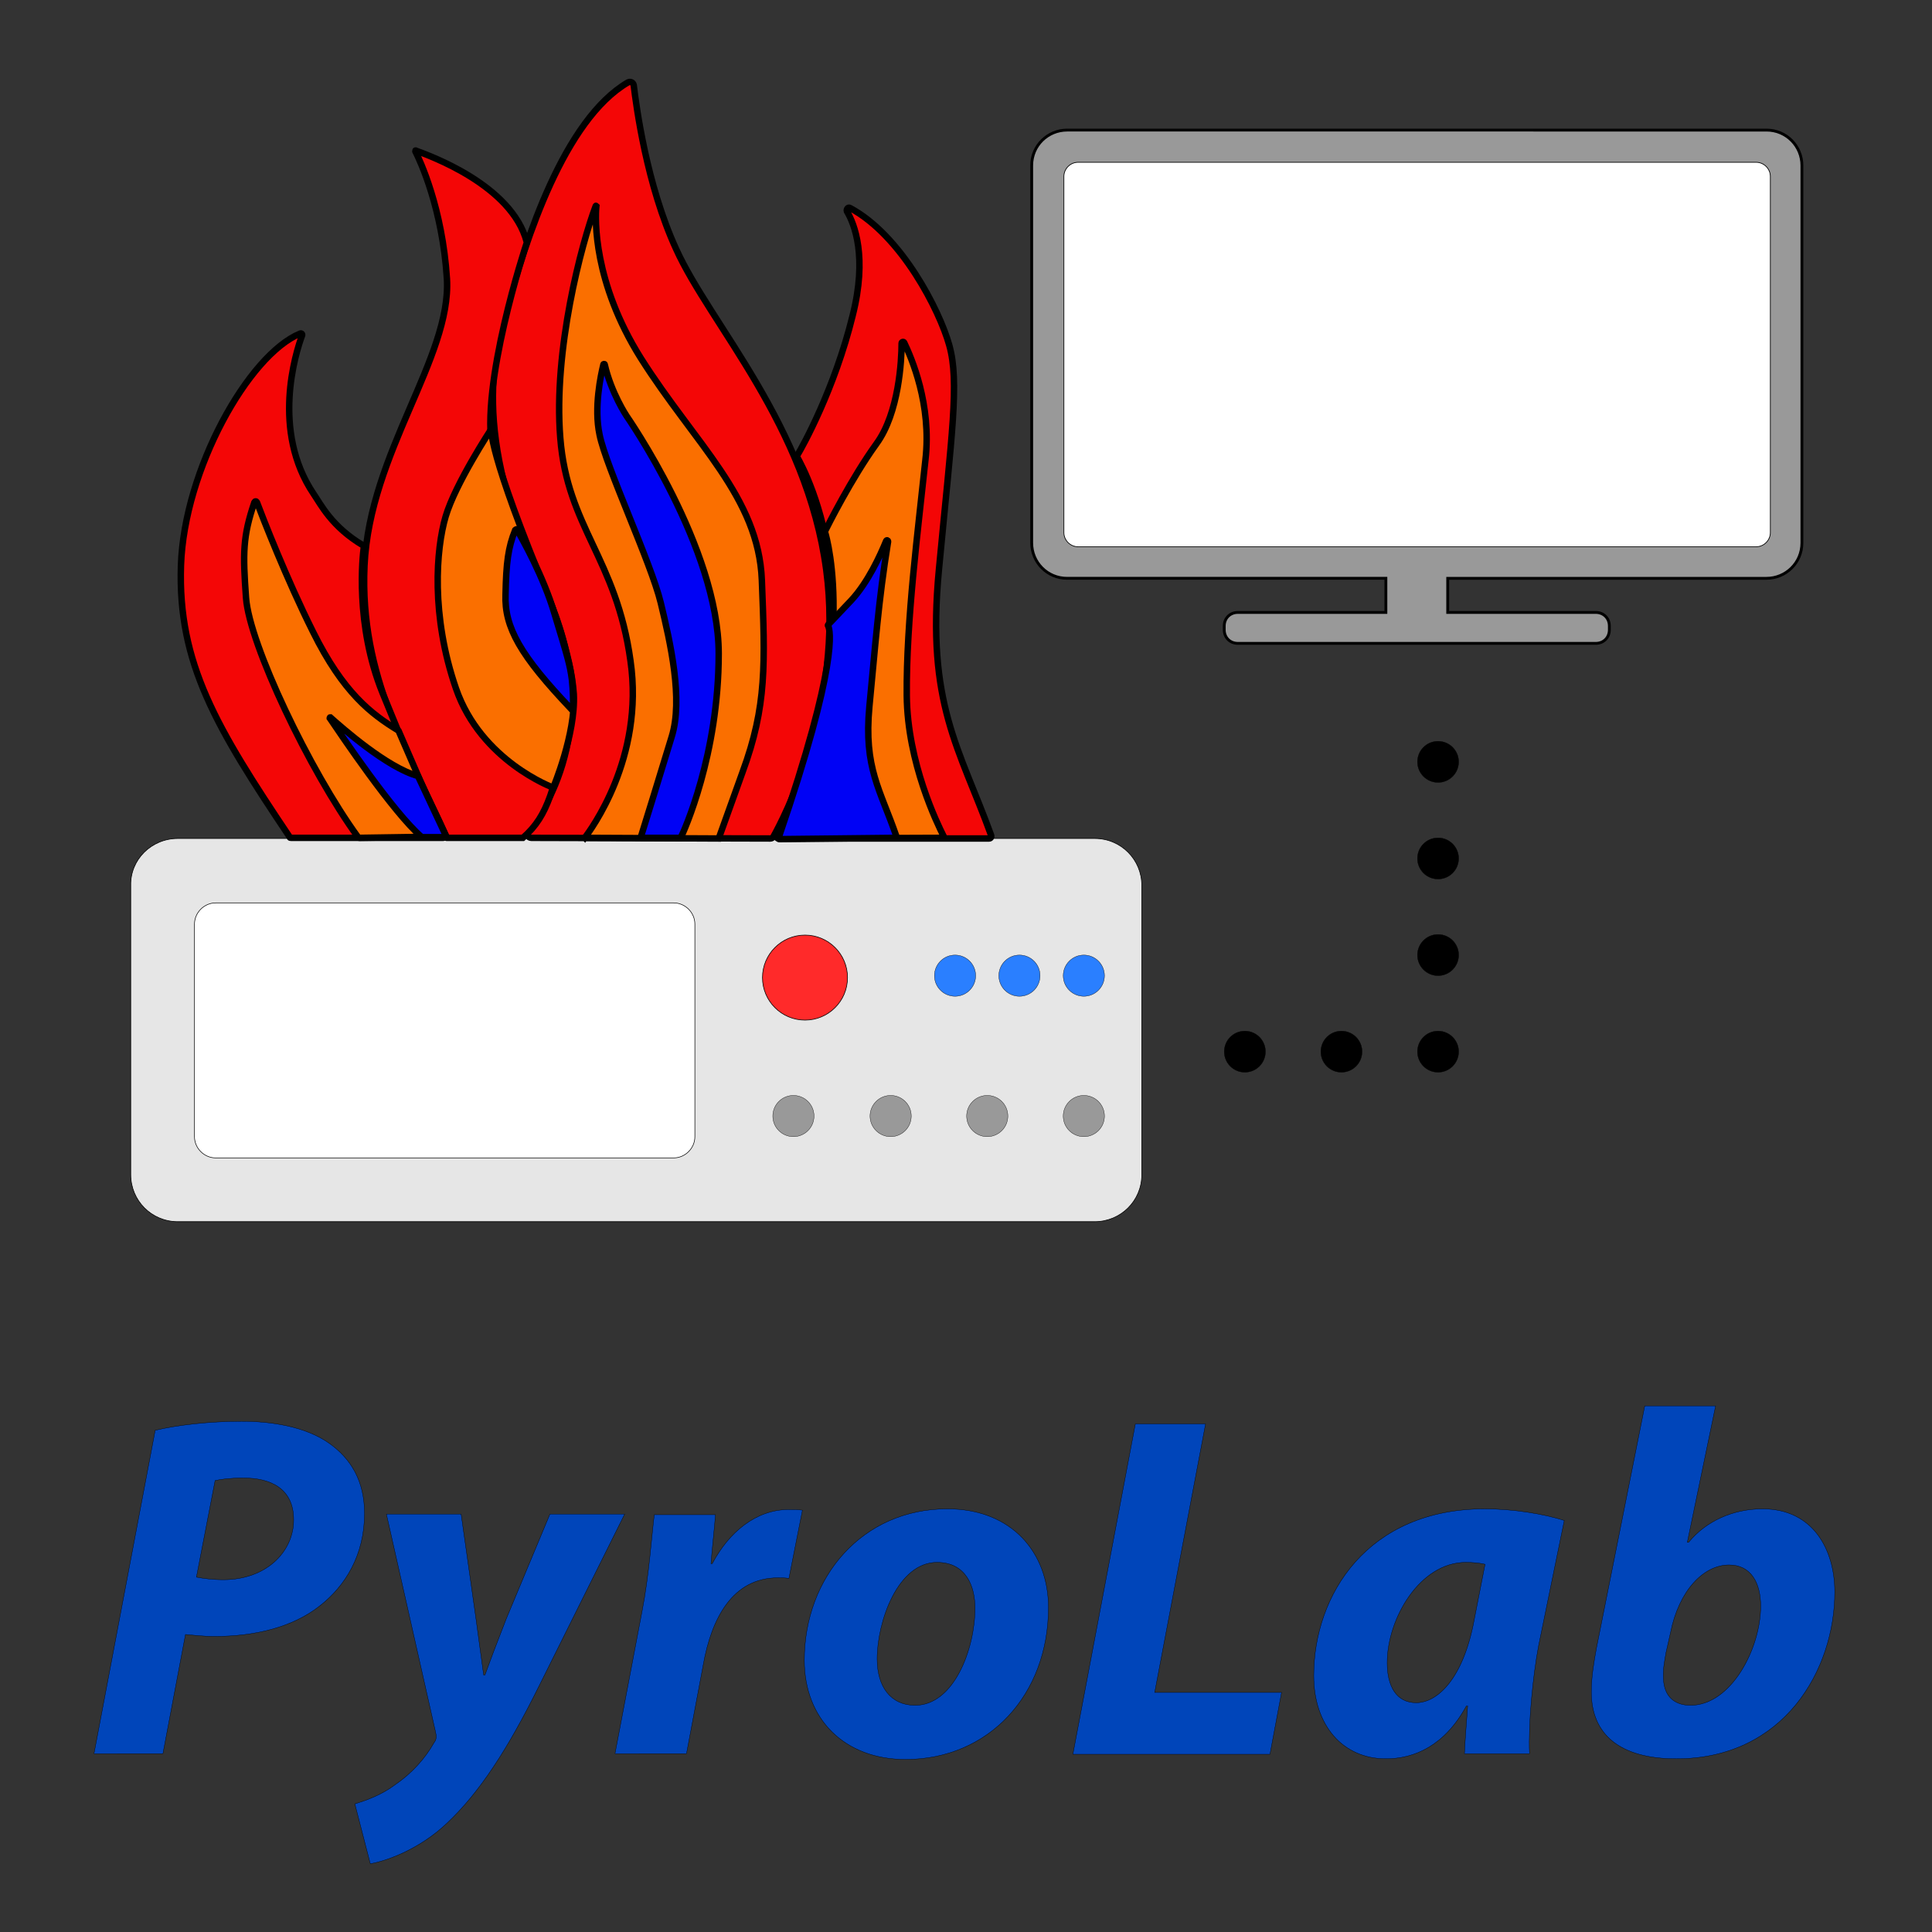 <?xml version="1.0" encoding="utf-8"?>
<!-- Generator: Adobe Illustrator 21.1.0, SVG Export Plug-In . SVG Version: 6.00 Build 0)  -->
<svg version="1.1"
	 id="svg8" inkscape:version="1.0 (b51213c273, 2020-08-10)" sodipodi:docname="pyrolab_icon.svg" xmlns:cc="http://creativecommons.org/ns#" xmlns:dc="http://purl.org/dc/elements/1.1/" xmlns:inkscape="http://www.inkscape.org/namespaces/inkscape" xmlns:rdf="http://www.w3.org/1999/02/22-rdf-syntax-ns#" xmlns:sodipodi="http://sodipodi.sourceforge.net/DTD/sodipodi-0.dtd" xmlns:svg="http://www.w3.org/2000/svg"
	 xmlns="http://www.w3.org/2000/svg" xmlns:xlink="http://www.w3.org/1999/xlink" x="0px" y="0px" viewBox="0 0 300 300"
	 style="enable-background:new 0 0 300 300;" xml:space="preserve">
<rect x="0" y="0" width="300" height="300" fill="#333333" stroke="none"/>
<style type="text/css">
	.st0{fill:#E6E6E6;stroke:#000000;stroke-width:9.959580e-02;}
	.st1{fill:#FFFFFF;stroke:#000000;stroke-width:8.796030e-02;}
	.st2{fill:#FF2A2A;stroke:#000000;stroke-width:9.769050e-02;}
	.st3{fill:#2A7FFF;stroke:#000000;stroke-width:4.703610e-02;}
	.st4{fill:#2A7FFF;stroke:#000000;stroke-width:4.703600e-02;}
	.st5{fill:#999999;stroke:#000000;stroke-width:4.703600e-02;}
	.st6{fill:#999999;stroke:#000000;stroke-width:0.44;}
	.st7{fill:#FFFFFF;stroke:#000000;stroke-width:0.11;}
	.st8{stroke:#000000;stroke-width:4.703600e-02;}
	.st9{fill:#0045BA;stroke:#000000;stroke-width:4.703600e-02;}
	.st10{fill:#F40606;stroke:#000000;}
	.st11{fill:#FA6F00;stroke:#000000;}
	.st12{fill:#0002F5;stroke:#000000;}
</style>
<sodipodi:namedview  bordercolor="#666666" borderopacity="1.0" id="base" inkscape:current-layer="layer1" inkscape:cx="118.40128" inkscape:cy="151.86633" inkscape:document-rotation="0" inkscape:document-units="px" inkscape:pageopacity="0.0" inkscape:pageshadow="2" inkscape:window-height="872" inkscape:window-maximized="0" inkscape:window-width="1428" inkscape:window-x="152" inkscape:window-y="115" inkscape:zoom="1.979899" pagecolor="#ffffff" showgrid="false" units="px">
	</sodipodi:namedview>
<g id="layer1" inkscape:groupmode="layer" inkscape:label="Layer 1">
	<path id="rect331" class="st0" d="M27.6,130.2H170c4.1,0,7.3,3.3,7.3,7.3v44.9c0,4.1-3.3,7.3-7.3,7.3H27.6c-4.1,0-7.3-3.3-7.3-7.3
		v-44.9C20.2,133.5,23.5,130.2,27.6,130.2z"/>
	<path id="rect1328" class="st1" d="M33.5,140.2h71.1c1.8,0,3.3,1.5,3.3,3.3v33c0,1.8-1.5,3.3-3.3,3.3H33.5c-1.8,0-3.3-1.5-3.3-3.3
		v-33C30.2,141.7,31.7,140.2,33.5,140.2z"/>
	<circle id="path1330" class="st2" cx="125" cy="151.8" r="6.6"/>
	<circle id="path1330-3" class="st3" cx="148.3" cy="151.5" r="3.2"/>
	<circle id="path1330-3-6" class="st4" cx="158.3" cy="151.5" r="3.2"/>
	<circle id="path1330-3-6-7" class="st4" cx="168.3" cy="151.5" r="3.2"/>
	<circle id="path1330-3-5" class="st5" cx="123.2" cy="173.3" r="3.2"/>
	<circle id="path1330-3-5-3" class="st5" cx="138.3" cy="173.3" r="3.2"/>
	<circle id="path1330-3-5-3-5" class="st5" cx="168.3" cy="173.3" r="3.2"/>
	<circle id="path1330-3-5-3-5-6" class="st5" cx="153.3" cy="173.3" r="3.2"/>
	<path id="rect1455" class="st6" d="M165.7,20.2c-3,0-5.5,2.4-5.5,5.5v58.6c0,3,2.4,5.5,5.5,5.5h49.5V95c0,0,0,0.1,0,0.1h-23
		c-1.2,0-2.1,0.9-2.1,2.1v0.6c0,1.2,0.9,2.1,2.1,2.1h55.6c1.2,0,2.1-0.9,2.1-2.1v-0.6c0-1.2-0.9-2.1-2.1-2.1h-23c0,0,0-0.1,0-0.1
		v-5.2h49.5c3,0,5.5-2.4,5.5-5.5V25.7c0-3-2.4-5.5-5.5-5.5H165.7z"/>
	<path id="rect1466" class="st7" d="M167.4,25.2h105.3c1.2,0,2.2,1,2.2,2.2v55.3c0,1.2-1,2.2-2.2,2.2H167.4c-1.2,0-2.2-1-2.2-2.2
		V27.4C165.2,26.2,166.2,25.2,167.4,25.2z"/>
	<circle id="path1330-3-5-9" class="st8" cx="193.3" cy="163.3" r="3.2"/>
	<circle id="path1330-3-5-9-1" class="st8" cx="208.3" cy="163.3" r="3.2"/>
	<circle id="path1330-3-5-9-19" class="st8" cx="223.3" cy="163.3" r="3.2"/>
	<circle id="path1330-3-5-9-0" class="st8" cx="223.3" cy="148.3" r="3.2"/>
	<circle id="path1330-3-5-9-8" class="st8" cx="223.3" cy="133.3" r="3.2"/>
	<circle id="path1330-3-5-9-9" class="st8" cx="223.3" cy="118.3" r="3.2"/>
</g>
<g>
	<path class="st9" d="M24.1,222.1c3.3-0.8,8.4-1.4,13.4-1.4c4.6,0,9.9,0.8,13.6,3.4c3.4,2.4,5.5,5.9,5.5,10.9c0,6.5-3,11.3-7,14.4
		c-4.2,3.3-10.1,4.7-16.3,4.7c-1.8,0-3.3-0.2-4.5-0.3l-3.5,18.5H14.6L24.1,222.1z M30.5,244.9c1.1,0.2,2.4,0.4,4.2,0.4
		c6.6,0,10.9-4.3,10.9-9.3c0-4.9-3.6-6.5-7.8-6.5c-2.1,0-3.5,0.2-4.4,0.4L30.5,244.9z"/>
	<path class="st9" d="M71.6,235.1l2.3,16.2c0.5,3.8,0.9,6.5,1.2,8.8h0.2c0.8-2.2,1.7-4.6,3.3-8.7l6.8-16.3h11.6l-13.3,26.7
		c-4.9,9.9-9.3,16.6-14.3,21.3c-4.3,4.1-9.5,5.9-11.9,6.3l-2.4-9.3c1.7-0.5,4.2-1.4,6.3-3c2.5-1.7,4.6-4,6-6.5
		c0.4-0.5,0.4-1,0.2-1.8L60,235.1H71.6z"/>
	<path class="st9" d="M95.5,272.3l4.2-22.1c1.1-5.6,1.5-11.9,1.9-15h9.5c-0.2,2.5-0.5,5-0.7,7.6h0.2c2.6-4.9,6.8-8.4,11.9-8.4
		c0.7,0,1.4,0,2.1,0.1l-2.1,10.6c-0.5-0.1-1.1-0.1-1.7-0.1c-7,0-10.3,6.2-11.6,13.5l-2.6,13.8H95.5z"/>
	<path class="st9" d="M162.8,249.6c0,13.6-9.3,23.6-22.2,23.6c-9.4,0-15.7-6.2-15.7-15.4c0-12.9,9-23.5,22.2-23.5
		C157.1,234.3,162.8,241.1,162.8,249.6z M136.2,257.6c0,4.3,2.1,7.2,5.9,7.2c6,0,9.3-8.7,9.3-15.1c0-3.4-1.4-7.1-5.9-7.1
		C139.4,242.6,136.2,251.8,136.2,257.6z"/>
	<path class="st9" d="M176.3,221.1h10.9l-7.9,41.7H199l-1.8,9.6h-30.6L176.3,221.1z"/>
	<path class="st9" d="M227.4,272.3c0.1-2.2,0.3-4.7,0.5-7.4h-0.2c-3.4,6.2-8.1,8.2-12.5,8.2c-6.7,0-11.2-5.2-11.2-12.9
		c0-12.5,8.3-25.9,26.6-25.9c4.4,0,9.2,0.8,12.3,1.8l-4,19.5c-0.9,4.8-1.6,12.1-1.4,16.7H227.4z M230.6,242.9
		c-0.8-0.2-1.9-0.3-3-0.3c-7.1,0-12.2,8.7-12.2,15.6c0,3.6,1.4,6.2,4.5,6.2c3.3,0,7.3-3.7,9-12.8L230.6,242.9z"/>
	<path class="st9" d="M266.4,218.3l-4.4,21.2h0.2c2.7-3.3,6.9-5.2,11.5-5.2c7.8,0,11.2,6.3,11.2,12.9c0,12.1-7.9,25.9-24.6,25.9
		c-8.8,0-13.2-3.8-13.2-10.4c0-2.3,0.4-4.6,0.8-6.8l7.5-37.6H266.4z M258.7,256.6c-0.2,1.2-0.5,2.5-0.4,4.1c0.1,2.7,1.7,4.1,4.2,4.1
		c6.3,0,10.9-8.8,10.9-15.4c0-3.6-1.5-6.4-4.9-6.4c-4,0-7.8,4-9.1,10.5L258.7,256.6z"/>
</g>
<path class="st10" d="M82.5,130.1c-0.5,0-0.8-0.6-0.5-0.9c2.9-3.7,12.2-17.9,2.3-38.2c-11.6-23.7-7.2-37.3-5.6-43
	c2.9-10.7,8.9-29.4,18.8-35.2c0.4-0.2,0.8,0,0.9,0.4c0.4,3.3,2,15.5,6.6,25.5c5.3,11.7,20.3,27.3,23.3,49.8
	c2.8,20.9-6.8,38.9-8.2,41.4c-0.1,0.2-0.3,0.3-0.5,0.3L82.5,130.1z"/>
<path class="st10" d="M153.6,130.2c0.2,0,0.4-0.2,0.3-0.5c-4.9-13.5-10.1-20.4-8.1-41.3c2-21.1,3.2-29.1,1.6-34.8
	c-1.5-5.4-7.4-17-15.4-21.3c-0.3-0.2-0.6,0.2-0.5,0.5c1.2,2,3.2,7.1,0.9,16.2c-2.8,11.4-7.8,20.4-8.6,21.7c-0.1,0.1-0.1,0.2,0,0.3
	c1.2,2.1,13.9,25.5-3.2,58.7c-0.1,0.2,0,0.5,0.3,0.5H153.6z"/>
<path class="st10" d="M69.4,130.1C69.4,130.1,69.3,130.1,69.4,130.1c-5.8-12.9-13.6-24.9-12.8-42.3c0.8-17.5,13.5-32.3,12.8-44.5
	c-0.7-11-4.2-18.4-4.9-19.8c0-0.1,0-0.2,0.1-0.1c1.9,0.7,14.9,5.3,17.2,14.2c0,0,0,0,0,0.1c-0.3,0.9-7.3,22.1-5.3,32.4
	c2,10.5,14.8,31,12.1,41.7c-2.7,10.7-3.3,14.7-7.4,18.3c0,0,0,0-0.1,0H69.4z"/>
<path class="st10" d="M45.2,130.1c-0.1,0-0.2,0-0.2-0.1c-11.4-17-17.4-27-16.9-42.2c0.5-14.9,10.5-32.7,18.5-36
	c0.2-0.1,0.4,0.1,0.3,0.3c-1,2.7-4.8,14.8,1.8,24.6c1.1,1.6,2.8,5.1,7.7,8c0.1,0.1,0.1,0.1,0.1,0.2c-0.2,1.4-1.4,12.1,2.9,22.7
	c4.4,10.8,8,19.4,9.6,22.1c0.1,0.2,0,0.4-0.2,0.4H45.2z"/>
<path class="st11" d="M55.8,130.1c-0.1,0-0.1,0-0.2-0.1c-7.5-10.3-16.9-30-17.4-37.2c-0.5-6.9-0.5-9.5,1.3-14.8
	c0.1-0.2,0.3-0.2,0.4,0c0.9,2.4,4.6,11.9,8.7,20.1c4.7,9.5,9.1,12.8,13.2,15.3c0,0,0.1,0.1,0.1,0.1c0.4,0.9,4.9,11.4,7.1,16.1
	c0.1,0.1,0,0.3-0.2,0.3L55.8,130.1z"/>
<path class="st11" d="M85.9,122.3c0,0-11.2-4.1-15.1-15.4s-3.1-21.6-1.6-26.7s7.1-13.6,7.1-13.6s-0.7,3.2,9,26.4
	c0,0,3.4,8.5,3.8,14.8C89.4,114,85.9,122.3,85.9,122.3z"/>
<path class="st11" d="M90.8,130.1C90.7,130.1,90.7,130,90.8,130.1c0.8-1.1,9.3-12.3,7.1-27.5C95.7,86.7,88.1,81.9,87,68
	c-1.1-13.6,3.3-30.2,5.5-36c0-0.1,0.1,0,0.1,0c-0.2,2-0.5,11.8,6.9,23.6c8.4,13.3,18.3,21.6,18.8,34.5s0.8,19.5-3,29.8l-3.7,10.3
	c0,0,0,0,0,0L90.8,130.1z"/>
<path class="st11" d="M146.3,130.1c0.2,0,0.2-0.2,0.2-0.3c-0.9-1.8-5.6-11.3-5.7-21.8c-0.1-11.6,1.8-26.1,2.9-36.6
	c1-8.6-2.2-15.9-3.3-18.2c-0.1-0.2-0.4-0.1-0.4,0.1c0,2.6-0.4,10.8-3.9,15.6c-3.9,5.4-7.6,12.8-8,13.6c0,0,0,0.1,0,0.1
	c0.4,1.2,5.4,19.3-7,47.3c-0.1,0.1,0,0.3,0.2,0.3L146.3,130.1z"/>
<path class="st12" d="M105.7,130.1C105.7,130.1,105.8,130.1,105.7,130.1c0.5-1,5.9-12.9,5.9-28.6c0-16.4-14.3-36.9-14.3-36.9
	s-2.4-3.6-3.4-8c0-0.1-0.2-0.1-0.2,0c-0.4,1.6-1.5,6.7-0.6,10.9c1,5,8,19.9,9.5,26.1s3.5,15,1.7,20.8c-1.6,5.3-4.4,14.3-4.8,15.6
	c0,0.1,0,0.1,0.1,0.1H105.7z"/>
<path class="st12" d="M139.1,130.1c0.1,0,0.2-0.1,0.1-0.2c-2.5-7.3-5.1-10.6-4.2-20.2c0.9-9.2,1.4-16.4,2.9-25.6
	c0-0.2-0.2-0.3-0.3-0.1c-0.9,2.2-2.8,6.4-5.4,9.2l-3.6,3.8c0,0-0.1,0.1,0,0.2c0.3,0.6,1.7,5.5-7.7,32.9c0,0.1,0,0.2,0.1,0.2
	L139.1,130.1z"/>
<path class="st12" d="M89,110c0,0.2-0.2,0.3-0.3,0.1c-7.9-8.3-10.4-12.7-10.2-17.8c0.1-4.9,0.4-7.3,1.5-10c0.1-0.1,0.3-0.2,0.3,0
	c0.8,1.4,4.1,7.2,5.8,13c2,6.6,2.4,7.9,2.7,10.2C89,107.2,89,109.1,89,110z"/>
<path class="st12" d="M65.5,130c-4.5-3.9-12.6-16-14.3-18.5c0-0.1,0-0.1,0.1-0.1c1.8,1.6,8.8,7.8,13.6,9.1c0,0,0,0,0,0l4.4,9.4
	c0,0,0,0.1-0.1,0.1L65.5,130C65.5,130,65.5,130,65.5,130z"/>
</svg>
